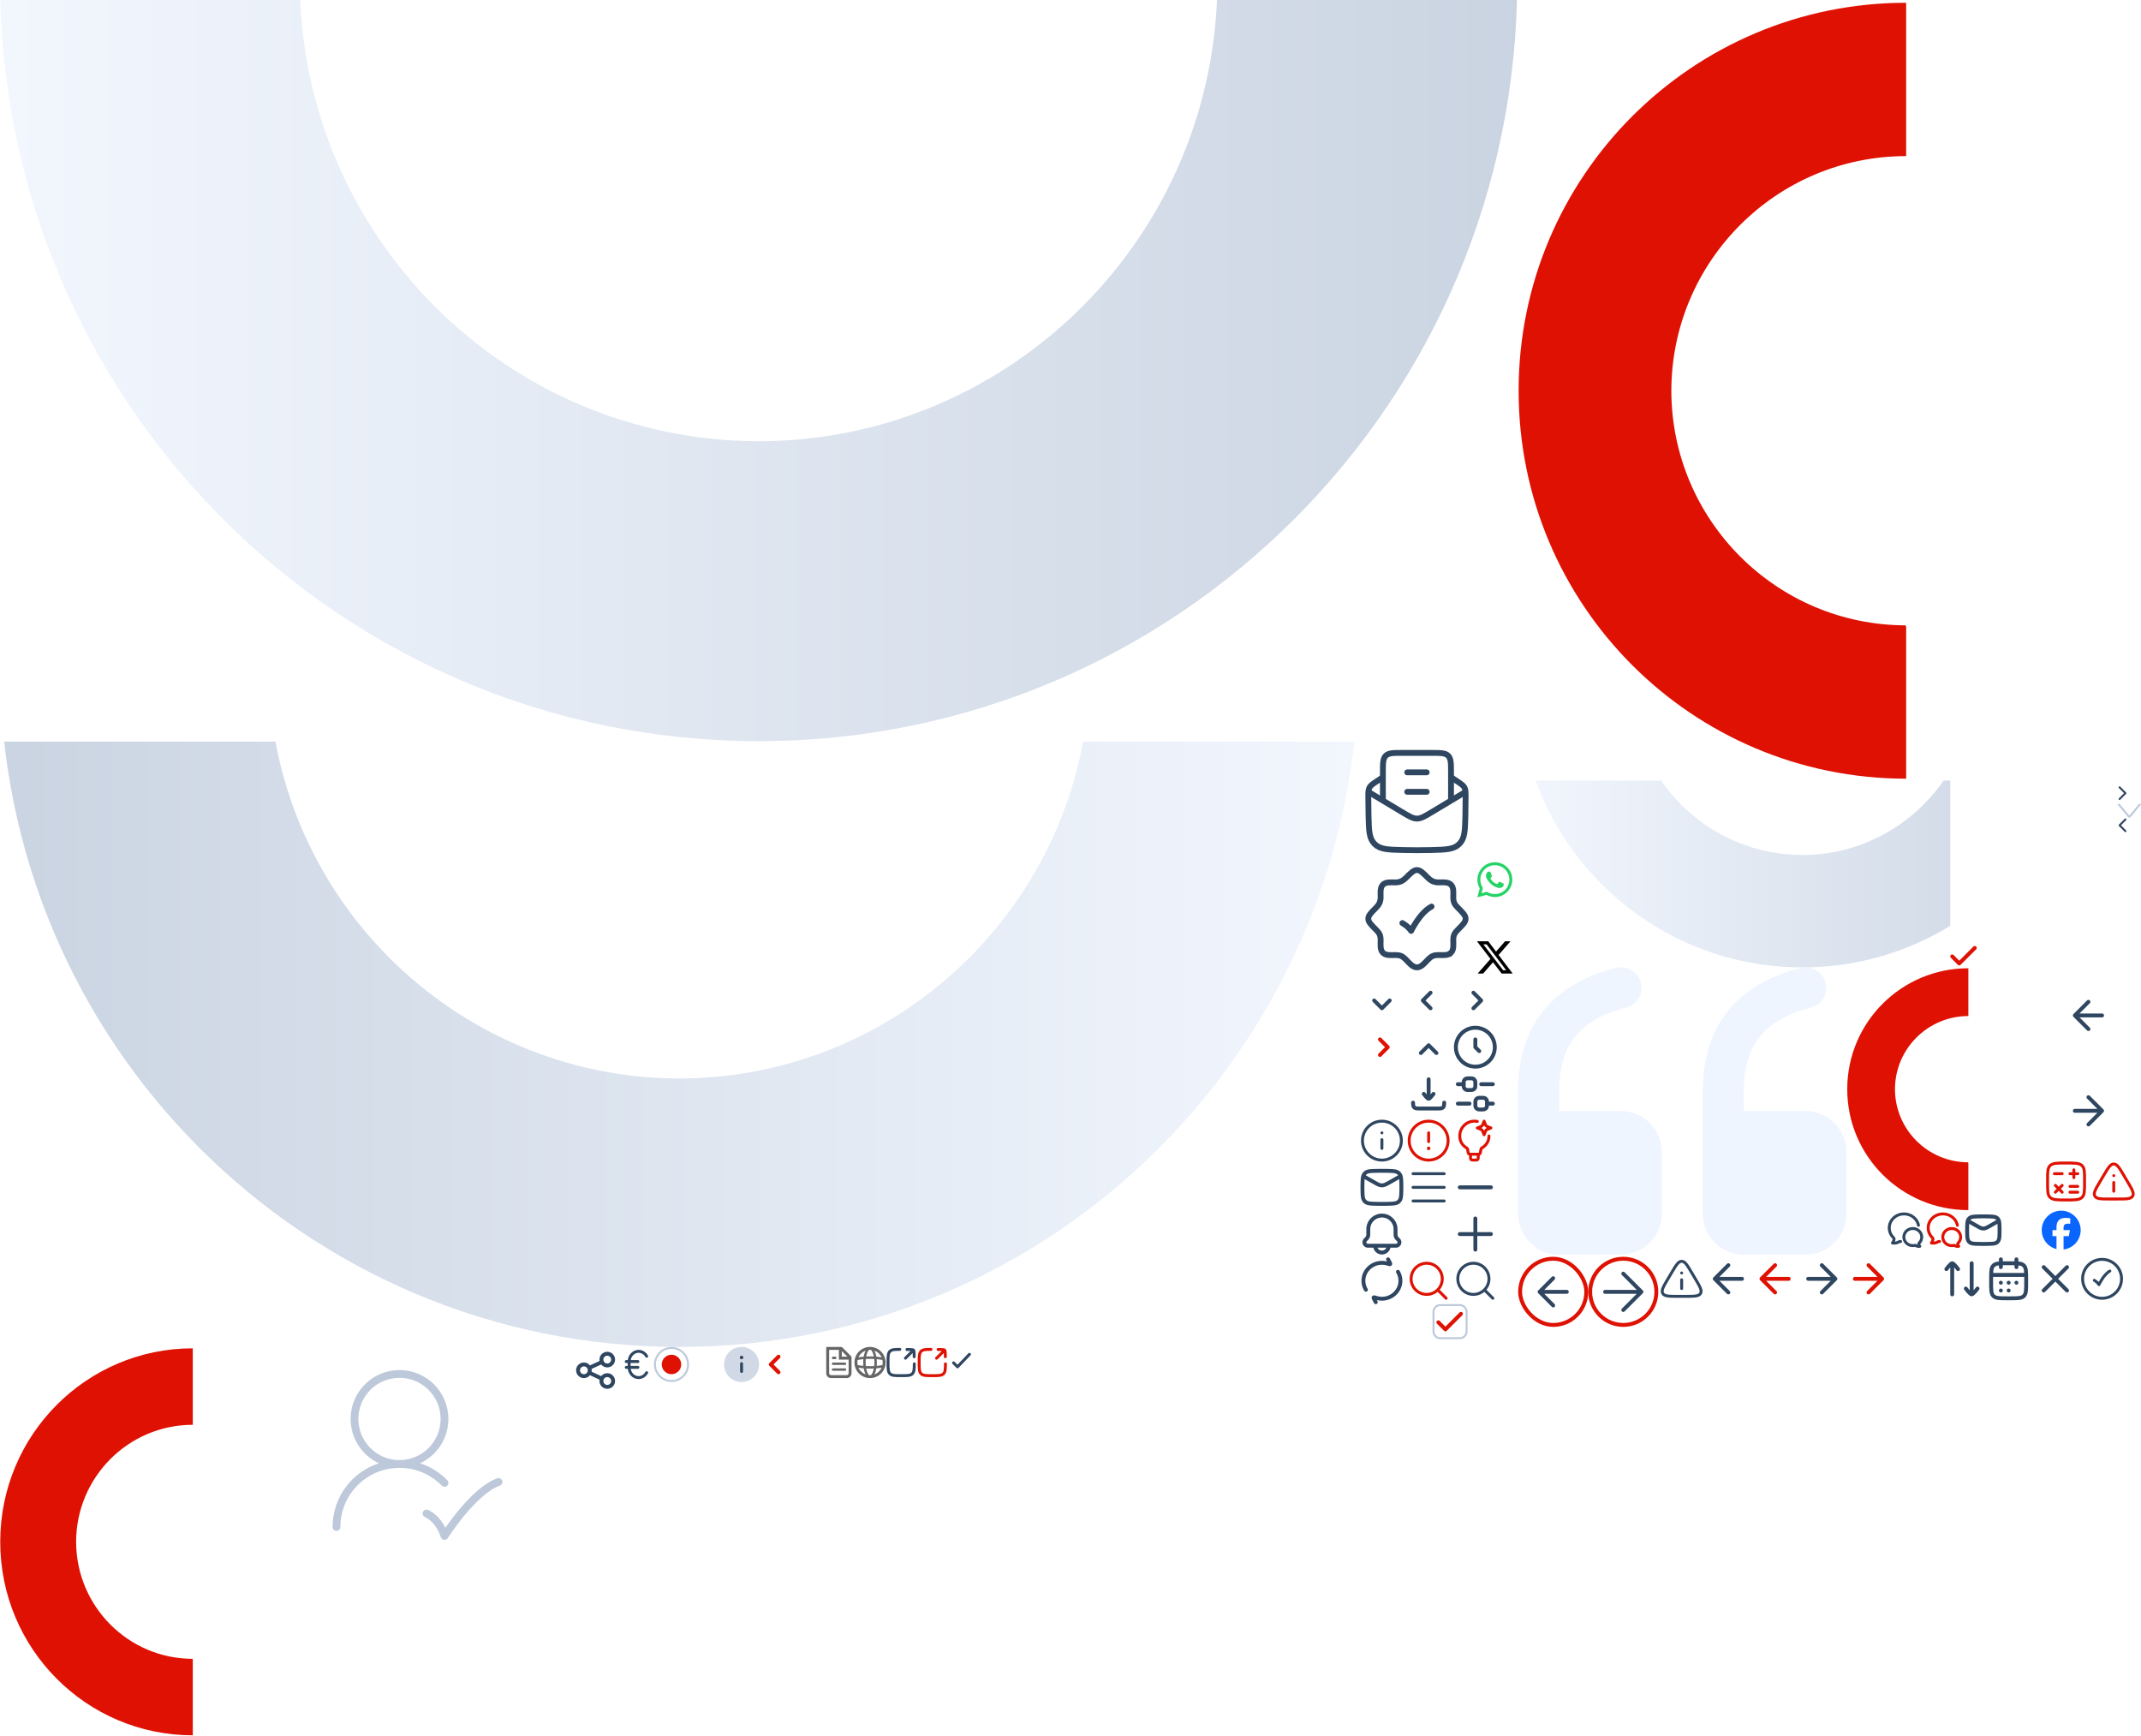 <svg width="1100" height="892" viewBox="0 0 1100 892" xmlns="http://www.w3.org/2000/svg" xmlns:xlink="http://www.w3.org/1999/xlink"><svg width="24" height="24" color="#DF1103" fill="none" viewBox="0 0 24 24" id="-alert" x="1074" y="595" xmlns="http://www.w3.org/2000/svg"><path d="M13.925 21h-3.85c-4.63 0-6.945 0-7.799-1.506-.853-1.506.331-3.503 2.7-7.495L6.9 8.752C9.176 4.918 10.313 3 12 3c1.687 0 2.824 1.918 5.1 5.753l1.924 3.245c2.369 3.993 3.553 5.99 2.7 7.496C20.87 21 18.555 21 13.924 21ZM12 17v-4.5M12 8.998v-.01" stroke="currentColor" stroke-width="1.5" stroke-linecap="round" stroke-linejoin="round"/></svg><svg width="24" height="24" color="#2F4660" fill="none" viewBox="0 0 24 24" id="-alert-blue" x="852" y="645" xmlns="http://www.w3.org/2000/svg"><path d="M13.925 21h-3.85c-4.63 0-6.945 0-7.799-1.506-.853-1.506.331-3.503 2.7-7.495L6.9 8.752C9.176 4.918 10.313 3 12 3c1.687 0 2.824 1.918 5.1 5.753l1.924 3.245c2.369 3.993 3.553 5.99 2.7 7.496C20.87 21 18.555 21 13.924 21ZM12 17v-4.5M12 8.998v-.01" stroke="currentColor" stroke-width="1.5" stroke-linecap="round" stroke-linejoin="round"/></svg><svg width="780" height="381" fill="none" viewBox="0 0 780 381" id="-arc-left" xmlns="http://www.w3.org/2000/svg"><path d="M389.299 226.704c130.385 0 236.177-106.128 236.177-236.927h154.049c0 215.981-174.465 391-389.762 391C174.465 380.777 0 205.758 0-10.223h154.049c0 130.799 105.793 236.927 236.178 236.927" fill="url(#aca)" fill-opacity=".8" style="mix-blend-mode:multiply"/><defs><linearGradient id="aca" x1="779.525" y1="185.277" x2="0" y2="185.277" gradientUnits="userSpaceOnUse"><stop stop-color="#BDC9DA"/><stop offset="1" stop-color="#EFF5FE"/></linearGradient></defs></svg><svg width="698" height="311" fill="none" viewBox="0 0 698 311" id="-arc-right" y="381" xmlns="http://www.w3.org/2000/svg"><path d="M349.415 173.083c-116.748 0-211.477-95-211.477-212.083H0c0 193.333 156.219 350 349 350S698 154.333 698-39H560.062c0 117.083-94.729 212.083-211.478 212.083" fill="url(#aea)" fill-opacity=".8"/><defs><linearGradient id="aea" x1="0" y1="136" x2="698" y2="136" gradientUnits="userSpaceOnUse"><stop stop-color="#BDC9DA"/><stop offset="1" stop-color="#EFF5FE"/></linearGradient></defs></svg><svg width="222" height="96" fill="none" viewBox="0 0 222 96" id="-arc-right-mobile" x="780" y="401" xmlns="http://www.w3.org/2000/svg"><path d="M145.826 38.286c48.841 0 88.469-39.754 88.469-88.75H292C292 30.44 226.648 96 146 96S0 30.44 0-50.464h57.705c0 48.996 39.628 88.75 88.469 88.75" fill="url(#ada)" fill-opacity=".8"/><defs><linearGradient id="ada" x1="292" y1="22.768" x2="0" y2="22.768" gradientUnits="userSpaceOnUse"><stop stop-color="#BDC9DA"/><stop offset="1" stop-color="#EFF5FE"/></linearGradient></defs></svg><svg width="24" height="24" fill="none" viewBox="0 0 24 24" id="-arrow-left" x="876" y="645" xmlns="http://www.w3.org/2000/svg"><path d="M19 12H5m0 0 7-7m-7 7 7 7" stroke="#2F4660" stroke-width="2" stroke-linecap="round" stroke-linejoin="round"/></svg><svg width="24" height="24" fill="none" viewBox="0 0 24 24" id="-arrow-left-red" x="900" y="645" xmlns="http://www.w3.org/2000/svg"><path d="M19 12H5m0 0 7-7m-7 7 7 7" stroke="#DF1103" stroke-width="2" stroke-linecap="round" stroke-linejoin="round"/></svg><svg width="24" height="24" fill="none" viewBox="0 0 24 24" id="-arrow-right" x="924" y="645" xmlns="http://www.w3.org/2000/svg"><path d="M5 12h14m0 0-7-7m7 7-7 7" stroke="#2F4660" stroke-width="2" stroke-linecap="round" stroke-linejoin="round"/></svg><svg width="24" height="24" fill="none" viewBox="0 0 24 24" id="-arrow-right-red" x="948" y="645" xmlns="http://www.w3.org/2000/svg"><path d="M5 12h14m0 0-7-7m7 7-7 7" stroke="#DF1103" stroke-width="2" stroke-linecap="round" stroke-linejoin="round"/></svg><svg width="24" height="24" fill="none" viewBox="0 0 24 24" id="-arrow-right-white" x="972" y="645" xmlns="http://www.w3.org/2000/svg"><path d="M5 12h14m0 0-7-7m7 7-7 7" stroke="#FFF" stroke-width="2" stroke-linecap="round" stroke-linejoin="round"/></svg><svg width="24" height="24" fill="none" viewBox="0 0 24 24" id="-arrow-up-down" x="996" y="645" xmlns="http://www.w3.org/2000/svg"><path d="M7 4v16M17 19V4M10 7S7.79 4 7 4 4 7 4 7M20 17s-2.21 3-3 3-3-3-3-3" stroke="#2F4660" stroke-width="2" stroke-linecap="round" stroke-linejoin="round"/></svg><svg width="320" height="401" fill="none" viewBox="0 0 320 401" id="-brand-symbol" x="780" xmlns="http://www.w3.org/2000/svg"><g clip-path="url(#ana)"><path d="M78.696 200.975c0-66.676 54.045-120.775 120.652-120.775V1.424C89.363 1.424.238 90.64.238 200.737s89.125 199.314 199.11 199.314v-78.776c-66.607 0-120.652-54.1-120.652-120.775" fill="#DF1103"/><path d="M199.111 80.437v78.777c-23.23 0-41.955 18.745-41.955 41.998 0 23.253 18.725 41.998 41.955 41.998v78.539c66.607 0 120.415-54.099 120.415-120.537 0-66.438-54.045-120.537-120.415-120.537" fill="#fff"/></g><defs><clipPath id="ana"><path fill="#fff" d="M0 0h320v401H0z"/></clipPath></defs></svg><svg width="159" height="200" fill="none" viewBox="0 0 159 200" id="-brand-symbol-medium" y="692" xmlns="http://www.w3.org/2000/svg"><g clip-path="url(#ala)"><path d="M39.102 100.237C39.102 66.982 65.956 40 99.051 40V.71C44.402.71.118 45.207.118 100.118c0 54.912 44.284 99.409 98.933 99.409v-39.29c-33.096 0-59.949-26.983-59.949-60.237" fill="#DF1103"/><path d="M98.933 40.118v39.29c-11.542 0-20.846 9.35-20.846 20.947 0 11.598 9.304 20.947 20.846 20.947v39.171c33.096 0 59.831-26.982 59.831-60.118s-26.853-60.118-59.83-60.118" fill="#fff"/></g><defs><clipPath id="ala"><path fill="#fff" d="M0 0h159v200H0z"/></clipPath></defs></svg><svg width="100" height="125" fill="none" viewBox="0 0 100 125" id="-brand-symbol-small" x="949" y="497" xmlns="http://www.w3.org/2000/svg"><g clip-path="url(#ama)"><path d="M24.593 62.648C24.593 41.864 41.48 25 62.296 25V.444C27.926.444.074 28.254.074 62.574c0 34.32 27.852 62.13 62.222 62.13v-24.556c-20.815 0-37.703-16.864-37.703-37.648" fill="#DF1103"/><path d="M62.222 25.074V49.63c-7.26 0-13.11 5.843-13.11 13.092 0 7.248 5.85 13.092 13.11 13.092v24.482c20.815 0 37.63-16.864 37.63-37.574 0-20.71-16.89-37.574-37.63-37.574" fill="#fff"/></g><defs><clipPath id="ama"><path fill="#fff" d="M0 0h100v125H0z"/></clipPath></defs></svg><svg width="25" height="24" fill="none" viewBox="0 0 25 24" id="-calculate-red" x="1049" y="595" xmlns="http://www.w3.org/2000/svg"><path d="M22 12.95v-1.9c0-4.03 0-6.046-1.391-7.298C19.217 2.5 16.979 2.5 12.5 2.5c-4.478 0-6.718 0-8.109 1.252S3 7.02 3 11.05v1.9c0 4.03 0 6.046 1.391 7.298C5.782 21.5 8.021 21.5 12.5 21.5c4.478 0 6.718 0 8.109-1.252S22 16.98 22 12.95Z" stroke="#DF1103" stroke-width="1.5"/><path d="M18.5 8h-4m2-2v4M18.5 17.5h-4M18.5 14.5h-4M10.5 17.5l-1.75-1.75m0 0L7 14m1.75 1.75L10.5 14m-1.75 1.75L7 17.5M10.5 8h-4" stroke="#DF1103" stroke-width="1.5" stroke-linecap="round" stroke-linejoin="round"/></svg><svg width="24" height="24" fill="none" viewBox="0 0 24 24" id="-calendar" x="1020" y="645" xmlns="http://www.w3.org/2000/svg"><path d="M16 2v4M8 2v4M13 4h-2C7.229 4 5.343 4 4.172 5.172 3 6.343 3 8.229 3 12v2c0 3.771 0 5.657 1.172 6.828C5.343 22 7.229 22 11 22h2c3.771 0 5.657 0 6.828-1.172C21 19.657 21 17.771 21 14v-2c0-3.771 0-5.657-1.172-6.828C18.657 4 16.771 4 13 4ZM3 10h18M11.995 14h.01m-.01 4h.01m3.986-4H16m-8 0h.009M8 18h.009" stroke="#2F4660" stroke-width="2" stroke-linecap="round" stroke-linejoin="round"/></svg><svg width="24" height="24" fill="none" viewBox="0 0 24 24" id="-cancel" x="1044" y="645" xmlns="http://www.w3.org/2000/svg"><path d="M18 6 6 18m12 0L6 6" stroke="#2F4660" stroke-width="2" stroke-linecap="round" stroke-linejoin="round"/></svg><svg width="20" height="20" fill="none" viewBox="0 0 20 20" id="-chatting" x="949" y="622" xmlns="http://www.w3.org/2000/svg"><path d="M16.667 7.5c-.663-3.321-3.74-5.833-7.434-5.833-4.178 0-7.566 3.212-7.566 7.175 0 1.903.782 3.633 2.057 4.917.28.283.468.669.392 1.066a3.953 3.953 0 0 1-.822 1.761c1.09.201 2.224.02 3.196-.492.344-.181.516-.272.637-.29.085-.013.195-.001.373.03" stroke="#fff" stroke-width="1.5" stroke-linecap="round" stroke-linejoin="round"/><path d="M9.167 13.551c0 2.422 2.052 4.385 4.583 4.385.298 0 .594-.027.887-.082.21-.04.315-.06.389-.048.073.011.177.067.386.177a2.978 2.978 0 0 0 1.935.301 2.425 2.425 0 0 1-.498-1.076c-.045-.243.068-.479.238-.652a4.268 4.268 0 0 0 1.246-3.005c0-2.421-2.052-4.384-4.583-4.384-2.53 0-4.583 1.963-4.583 4.384Z" stroke="#fff" stroke-width="1.5" stroke-linejoin="round"/></svg><svg width="20" height="20" fill="none" viewBox="0 0 20 20" id="-chatting-blue" x="969" y="622" xmlns="http://www.w3.org/2000/svg"><path d="M16.667 7.5c-.663-3.321-3.74-5.833-7.434-5.833-4.178 0-7.566 3.212-7.566 7.175 0 1.903.782 3.633 2.057 4.917.28.283.468.669.392 1.066a3.953 3.953 0 0 1-.822 1.761c1.09.201 2.224.02 3.196-.492.344-.181.516-.272.637-.29.085-.013.195-.001.373.03" stroke="#2F4660" stroke-width="1.5" stroke-linecap="round" stroke-linejoin="round"/><path d="M9.167 13.551c0 2.422 2.052 4.385 4.583 4.385.298 0 .594-.027.887-.082.21-.04.315-.06.389-.048.073.011.177.067.386.177a2.978 2.978 0 0 0 1.935.301 2.425 2.425 0 0 1-.498-1.076c-.045-.243.068-.479.238-.652a4.268 4.268 0 0 0 1.246-3.005c0-2.421-2.052-4.384-4.583-4.384-2.53 0-4.583 1.963-4.583 4.384Z" stroke="#2F4660" stroke-width="1.5" stroke-linejoin="round"/></svg><svg width="20" height="20" fill="none" viewBox="0 0 20 20" id="-chatting-red" x="989" y="622" xmlns="http://www.w3.org/2000/svg"><path d="M16.667 7.5c-.663-3.322-3.74-5.834-7.434-5.834-4.178 0-7.566 3.213-7.566 7.175 0 1.904.781 3.634 2.057 4.917.28.283.468.67.392 1.067a3.954 3.954 0 0 1-.822 1.76c1.09.202 2.224.02 3.196-.492.344-.18.515-.271.637-.29.085-.013.195 0 .373.03" stroke="#DF1103" stroke-width="1.5" stroke-linecap="round" stroke-linejoin="round"/><path d="M9.167 13.55c0 2.422 2.052 4.386 4.583 4.386.298 0 .594-.028.887-.082.21-.04.315-.06.389-.049.073.012.177.067.386.178a2.98 2.98 0 0 0 1.935.3 2.426 2.426 0 0 1-.498-1.076c-.046-.242.068-.479.238-.651a4.268 4.268 0 0 0 1.246-3.005c0-2.422-2.052-4.385-4.583-4.385s-4.583 1.963-4.583 4.385Z" stroke="#DF1103" stroke-width="1.5" stroke-linejoin="round"/></svg><svg width="18" height="18" fill="none" viewBox="0 0 18 18" id="-check-box" x="736" y="670" xmlns="http://www.w3.org/2000/svg"><path d="M4 .5h10A3.5 3.5 0 0 1 17.5 4v10a3.5 3.5 0 0 1-3.5 3.5H4A3.5 3.5 0 0 1 .5 14V4A3.5 3.5 0 0 1 4 .5Z" fill="#fff"/><path d="M4 .5h10A3.5 3.5 0 0 1 17.5 4v10a3.5 3.5 0 0 1-3.5 3.5H4A3.5 3.5 0 0 1 .5 14V4A3.5 3.5 0 0 1 4 .5Z" stroke="#BDC9DA"/><path d="m14.596 5-7.972 7.972L3 9.35" stroke="#DF1103" stroke-width="2" stroke-linecap="round" stroke-linejoin="round"/></svg><svg width="60" height="60" fill="none" viewBox="0 0 60 60" id="-checkmark-badge" x="698" y="442" xmlns="http://www.w3.org/2000/svg"><path d="M47.476 47.5h.024m-.024 0c-1.556 1.544-4.378 1.16-6.356 1.16-2.429 0-3.598.474-5.331 2.208C34.313 52.343 32.334 55 30 55c-2.334 0-4.313-2.657-5.789-4.133-1.733-1.733-2.902-2.208-5.33-2.208-1.98 0-4.8.385-6.357-1.159-1.57-1.556-1.183-4.389-1.183-6.38 0-2.517-.55-3.673-2.343-5.465C6.333 32.989 5 31.655 5 30c0-1.656 1.333-2.989 3.998-5.655 1.6-1.6 2.343-3.184 2.343-5.465 0-1.978-.385-4.8 1.159-6.356 1.556-1.57 4.389-1.183 6.38-1.183 2.28 0 3.866-.743 5.465-2.343C27.011 6.333 28.344 5 30 5c1.656 0 2.989 1.333 5.654 3.998 1.6 1.6 3.185 2.343 5.466 2.343 1.978 0 4.8-.385 6.357 1.159 1.569 1.556 1.182 4.389 1.182 6.38 0 2.517.55 3.673 2.343 5.465C53.666 27.011 55 28.344 55 30c0 1.656-1.333 2.989-3.998 5.654-1.793 1.792-2.343 2.95-2.343 5.466 0 1.991.386 4.824-1.183 6.38Z" stroke="#2F4660" stroke-width="3"/><path d="M22.5 32.232s3 1.63 4.5 4.018c0 0 4.5-9.375 10.5-12.5" stroke="#2F4660" stroke-width="3" stroke-linecap="round" stroke-linejoin="round"/></svg><svg width="24" height="24" fill="none" viewBox="0 0 24 24" id="-checkmark-circle" x="1068" y="645" xmlns="http://www.w3.org/2000/svg"><path d="M22 12c0-5.523-4.477-10-10-10S2 6.477 2 12s4.477 10 10 10 10-4.477 10-10Z" stroke="#2F4660" stroke-width="1.5"/><path d="M8 12.75s1.6.912 2.4 2.25c0 0 2.4-5.25 5.6-7" stroke="#2F4660" stroke-width="1.5" stroke-linecap="round" stroke-linejoin="round"/></svg><svg width="19" height="19" fill="none" viewBox="0 0 19 19" id="-checkmark-circle-small-white" x="698" y="670" xmlns="http://www.w3.org/2000/svg"><g clip-path="url(#awa)" stroke="#fff" stroke-width="1.5"><path d="M17 9.5a7.5 7.5 0 1 0-15 0 7.5 7.5 0 0 0 15 0Z"/><path d="M6.5 10.063s1.2.684 1.8 1.687c0 0 1.8-3.938 4.2-5.25" stroke-linecap="round" stroke-linejoin="round"/></g><defs><clipPath id="awa"><path fill="#fff" transform="translate(.5 .5)" d="M0 0h18v18H0z"/></clipPath></defs></svg><svg width="24" height="24" fill="none" viewBox="0 0 24 24" id="-chevron-down" x="698" y="502" xmlns="http://www.w3.org/2000/svg"><path d="m8 12 4 4 4-4" stroke="#2F4660" stroke-width="2" stroke-linecap="round" stroke-linejoin="round"/></svg><svg width="24" height="24" fill="none" viewBox="0 0 24 24" id="-chevron-left" x="722" y="502" xmlns="http://www.w3.org/2000/svg"><path d="m13 16-4-4 4-4" stroke="#2F4660" stroke-width="2" stroke-linecap="round" stroke-linejoin="round"/></svg><svg width="17" height="17" fill="none" viewBox="0 0 17 17" id="-chevron-left-red" x="390" y="692" xmlns="http://www.w3.org/2000/svg"><path d="M10 13 6 9l4-4" stroke="#DF1103" stroke-width="2" stroke-linecap="round" stroke-linejoin="round"/></svg><svg width="5" height="8" fill="none" viewBox="0 0 5 8" id="-chevron-left-small" x="1088" y="420" xmlns="http://www.w3.org/2000/svg"><g clip-path="url(#baa)"><path d="M4 1 1 4l3 3" stroke="#2F4660" stroke-linecap="round" stroke-linejoin="round"/></g><defs><clipPath id="baa"><path fill="#fff" transform="rotate(-180 2.5 4)" d="M0 0h5v8H0z"/></clipPath></defs></svg><svg width="24" height="24" fill="none" viewBox="0 0 24 24" id="-chevron-right" x="746" y="502" xmlns="http://www.w3.org/2000/svg"><path d="m11 16 4-4-4-4" stroke="#2F4660" stroke-width="2" stroke-linecap="round" stroke-linejoin="round"/></svg><svg width="24" height="24" fill="none" viewBox="0 0 24 24" id="-chevron-right-red" x="698" y="526" xmlns="http://www.w3.org/2000/svg"><path d="m11 16 4-4-4-4" stroke="#DF1103" stroke-width="2" stroke-linecap="round" stroke-linejoin="round"/></svg><svg width="5" height="12" fill="none" viewBox="0 0 5 12" id="-chevron-right-small" x="1088" y="401" xmlns="http://www.w3.org/2000/svg"><path d="m1 9.5 3-3-3-3" stroke="#2F4660" stroke-linecap="round" stroke-linejoin="round"/></svg><svg width="6" height="11" fill="none" viewBox="0 0 6 11" id="-chevron-right-white" x="1093" y="401" xmlns="http://www.w3.org/2000/svg"><path d="m1 9.686 4-4-4-4" stroke="#fff" stroke-width="2" stroke-linecap="round" stroke-linejoin="round"/></svg><svg width="24" height="24" fill="none" viewBox="0 0 24 24" id="-chevron-up" x="722" y="526" xmlns="http://www.w3.org/2000/svg"><path d="m16 15-4-4-4 4" stroke="#2F4660" stroke-width="2" stroke-linecap="round" stroke-linejoin="round"/></svg><svg width="36" height="37" fill="none" viewBox="0 0 36 37" id="-circle-left-arrow" x="780" y="645" xmlns="http://www.w3.org/2000/svg"><rect x="1" y="1.686" width="34" height="34" rx="17" stroke="#DF1103" stroke-width="2"/><path d="M25 18.686H11m0 0 7-7m-7 7 7 7" stroke="#2F4660" stroke-width="2" stroke-linecap="round" stroke-linejoin="round"/></svg><svg width="36" height="37" fill="none" viewBox="0 0 36 37" id="-circle-right-arrow" x="816" y="645" xmlns="http://www.w3.org/2000/svg"><path d="M18 1.686c9.389 0 17 7.611 17 17s-7.611 17-17 17-17-7.611-17-17 7.611-17 17-17Z" stroke="#DF1103" stroke-width="2"/><path d="M8.666 18.686h18.667m0 0-9.334-9.333m9.334 9.333-9.334 9.333" stroke="#2F4660" stroke-width="2" stroke-linecap="round" stroke-linejoin="round"/></svg><svg width="24" height="24" fill="none" viewBox="0 0 24 24" id="-clock" x="746" y="526" xmlns="http://www.w3.org/2000/svg"><path d="M12 22c5.523 0 10-4.477 10-10S17.523 2 12 2 2 6.477 2 12s4.477 10 10 10Z" stroke="#2F4660" stroke-width="2"/><path d="M12 8v4l2 2" stroke="#2F4660" stroke-width="2" stroke-linecap="round" stroke-linejoin="round"/></svg><svg width="19" height="19" fill="none" viewBox="0 0 19 19" id="-clock-small-white" x="717" y="670" xmlns="http://www.w3.org/2000/svg"><path d="M9.5 17a7.5 7.5 0 1 0 0-15 7.5 7.5 0 0 0 0 15Z" stroke="#fff" stroke-width="1.5"/><path d="M9.5 6.5v3L11 11" stroke="#fff" stroke-width="1.5" stroke-linecap="round" stroke-linejoin="round"/></svg><svg width="24" height="24" fill="none" viewBox="0 0 24 24" id="-clock-white" x="698" y="550" xmlns="http://www.w3.org/2000/svg"><path d="M12 22c5.523 0 10-4.477 10-10S17.523 2 12 2 2 6.477 2 12s4.477 10 10 10Z" stroke="#fff" stroke-width="2"/><path d="M12 8v4l2 2" stroke="#fff" stroke-width="2" stroke-linecap="round" stroke-linejoin="round"/></svg><svg width="18" height="18" fill="none" viewBox="0 0 18 18" id="-compare" x="754" y="670" xmlns="http://www.w3.org/2000/svg"><g clip-path="url(#bma)" stroke="#fff" stroke-width="1.5" stroke-linecap="round" stroke-linejoin="round"><path d="M3 12.75h12M14.25 5.25H3M5.25 10.5S3 12.157 3 12.75 5.25 15 5.25 15M12.75 3S15 4.657 15 5.25 12.75 7.5 12.75 7.5"/></g><defs><clipPath id="bma"><path fill="#fff" transform="rotate(-90 9 9)" d="M0 0h18v18H0z"/></clipPath></defs></svg><svg width="12" height="7" fill="none" viewBox="0 0 12 7" id="-down-arrow" x="1088" y="413" xmlns="http://www.w3.org/2000/svg"><path d="M12.067-.5 6.384 6.32 6 6.781l-.384-.46L-.067-.5h12.134Z" fill="#fff" stroke="#BDC9DA" stroke-linejoin="round"/></svg><svg width="16" height="16" fill="none" viewBox="0 0 16 16" id="-down-arrow-white" x="407" y="692" xmlns="http://www.w3.org/2000/svg"><path d="M8 3.333v9.334m0 0L12.667 8M8 12.667 3.333 8" stroke="#fff" stroke-width="2" stroke-linecap="round" stroke-linejoin="round"/></svg><svg width="24" height="24" fill="none" viewBox="0 0 24 24" id="-download" x="722" y="550" xmlns="http://www.w3.org/2000/svg"><path d="M12 14.5v-10m0 10c-.7 0-2.008-1.994-2.5-2.5m2.5 2.5c.7 0 2.008-1.994 2.5-2.5M20 16.5c0 2.482-.518 3-3 3H7c-2.482 0-3-.518-3-3" stroke="#2F4660" stroke-width="2" stroke-linecap="round" stroke-linejoin="round"/></svg><svg width="20" height="20" fill="none" viewBox="0 0 20 20" id="-email" x="1009" y="622" xmlns="http://www.w3.org/2000/svg"><path d="m1.667 5 5.76 3.264c2.125 1.204 3.022 1.204 5.146 0L18.333 5" stroke="#2F4660" stroke-width="2" stroke-linejoin="round"/><path d="M1.68 11.23c.055 2.554.082 3.832 1.024 4.778.943.946 2.255.979 4.879 1.045 1.617.04 3.218.04 4.835 0 2.624-.066 3.936-.099 4.878-1.045.943-.946.97-2.224 1.024-4.778a57.28 57.28 0 0 0 0-2.46c-.054-2.554-.081-3.832-1.024-4.778-.942-.946-2.254-.979-4.878-1.045a95.923 95.923 0 0 0-4.835 0c-2.624.066-3.936.1-4.879 1.045-.942.946-.97 2.224-1.024 4.778a57.558 57.558 0 0 0 0 2.46Z" stroke="#2F4660" stroke-width="2" stroke-linejoin="round"/></svg><svg width="18" height="18" fill="none" viewBox="0 0 18 18" id="-euro" x="318" y="692" xmlns="http://www.w3.org/2000/svg"><g clip-path="url(#bra)" stroke="#2F4660" stroke-width="1.5" stroke-linecap="round"><path d="M3.75 7.5h6M3.75 10.5h6" stroke-linejoin="round"/><path d="M14.25 13.206c-.848 1.524-2.391 2.544-4.154 2.544-2.676 0-4.846-2.35-4.846-5.25v-3c0-2.9 2.17-5.25 4.846-5.25 1.763 0 3.306 1.02 4.154 2.544"/></g><defs><clipPath id="bra"><path fill="#fff" d="M0 0h18v18H0z"/></clipPath></defs></svg><svg width="20" height="20" fill="none" viewBox="0 0 20 20" id="-facebook" x="1029" y="622" xmlns="http://www.w3.org/2000/svg"><g clip-path="url(#bta)"><path d="M10 0C4.477 0 0 4.477 0 10c0 4.69 3.229 8.625 7.584 9.706v-6.65H5.522V10h2.062V8.683c0-3.403 1.54-4.981 4.882-4.981.634 0 1.727.124 2.174.248v2.77a12.853 12.853 0 0 0-1.155-.037c-1.64 0-2.273.621-2.273 2.236V10h3.266l-.56 3.056h-2.706v6.87C16.164 19.33 20 15.114 20 10c0-5.523-4.477-10-10-10Z" fill="#fff"/></g><defs><clipPath id="bta"><path fill="#fff" d="M0 0h20v20H0z"/></clipPath></defs></svg><svg width="20" height="20" fill="none" viewBox="0 0 20 20" id="-facebook-blue" x="1049" y="622" xmlns="http://www.w3.org/2000/svg"><g clip-path="url(#bsa)"><path d="M10 0C4.477 0 0 4.477 0 10c0 4.69 3.229 8.625 7.584 9.706v-6.65H5.522V10h2.062V8.683c0-3.403 1.54-4.981 4.882-4.981.634 0 1.727.124 2.174.248v2.77a12.853 12.853 0 0 0-1.155-.037c-1.64 0-2.273.621-2.273 2.236V10h3.266l-.56 3.056h-2.706v6.87C16.164 19.33 20 15.114 20 10c0-5.523-4.477-10-10-10Z" fill="#0965FE"/></g><defs><clipPath id="bsa"><path fill="#fff" d="M0 0h20v20H0z"/></clipPath></defs></svg><svg fill="none" viewBox="0 0 16 16" width="16" height="16" id="-file" x="423" y="692" xmlns="http://www.w3.org/2000/svg"><path d="M14.5 13.5V5.41a1 1 0 0 0-.3-.7L9.8.29A1 1 0 0 0 9.08 0H1.5v13.5A2.5 2.5 0 0 0 4 16h8a2.5 2.5 0 0 0 2.5-2.5m-1.5 0v-7H8v-5H3v12a1 1 0 0 0 1 1h8a1 1 0 0 0 1-1M9.5 5V2.12L12.38 5zM5.13 5h-.62v1.25h2.12V5zm-.62 3h7.12v1.25H4.5zm.62 3h-.62v1.25h7.12V11z" clip-rule="evenodd" fill="#666" fill-rule="evenodd"/></svg><svg width="24" height="24" fill="none" viewBox="0 0 24 24" id="-filter-horizontal" x="746" y="550" xmlns="http://www.w3.org/2000/svg"><path d="M3 7h3M3 17h6M18 17h3M15 7h6" stroke="#2F4660" stroke-width="2" stroke-linecap="round" stroke-linejoin="round"/><path d="M6 7c0-.932 0-1.398.152-1.765a2 2 0 0 1 1.083-1.083C7.602 4 8.068 4 9 4c.932 0 1.398 0 1.765.152a2 2 0 0 1 1.083 1.083C12 5.602 12 6.068 12 7c0 .932 0 1.398-.152 1.765a2 2 0 0 1-1.083 1.083C10.398 10 9.932 10 9 10c-.932 0-1.398 0-1.765-.152a2 2 0 0 1-1.083-1.083C6 8.398 6 7.932 6 7ZM12 17c0-.932 0-1.398.152-1.765a2 2 0 0 1 1.083-1.083C13.602 14 14.068 14 15 14c.932 0 1.398 0 1.765.152a2 2 0 0 1 1.083 1.083C18 15.602 18 16.068 18 17c0 .932 0 1.398-.152 1.765a2 2 0 0 1-1.083 1.083C16.398 20 15.932 20 15 20c-.932 0-1.398 0-1.765-.152a2 2 0 0 1-1.083-1.083C12 18.398 12 17.932 12 17Z" stroke="#2F4660" stroke-width="2"/></svg><svg fill="none" viewBox="0 0 16 16" width="16" height="16" id="-globe" x="439" y="692" xmlns="http://www.w3.org/2000/svg"><g clip-path="url(#bwa)"><path fill-rule="evenodd" clip-rule="evenodd" d="M10.27 14.1a6.5 6.5 0 0 0 3.67-3.45q-1.24.21-2.7.34-.31 1.83-.97 3.1M8 16A8 8 0 1 0 8 0a8 8 0 0 0 0 16m.48-1.52a7 7 0 0 1-.96 0H7.5a4 4 0 0 1-.84-1.32q-.38-.89-.63-2.08a40 40 0 0 0 3.92 0q-.25 1.2-.63 2.08a4 4 0 0 1-.84 1.31zm2.94-4.76q1.66-.15 2.95-.43a7 7 0 0 0 0-2.58q-1.3-.27-2.95-.43a18 18 0 0 1 0 3.44m-1.27-3.54a17 17 0 0 1 0 3.64 39 39 0 0 1-4.3 0 17 17 0 0 1 0-3.64 39 39 0 0 1 4.3 0m1.1-1.17q1.45.13 2.69.34a6.5 6.5 0 0 0-3.67-3.44q.65 1.26.98 3.1M8.48 1.5l.01.02q.41.37.84 1.31.38.89.63 2.08a40 40 0 0 0-3.92 0q.25-1.2.63-2.08a4 4 0 0 1 .85-1.32 7 7 0 0 1 .96 0m-2.75.4a6.5 6.5 0 0 0-3.67 3.44 29 29 0 0 1 2.7-.34q.31-1.83.97-3.1M4.58 6.28q-1.66.16-2.95.43a7 7 0 0 0 0 2.58q1.3.27 2.95.43a18 18 0 0 1 0-3.44m.17 4.71q-1.45-.12-2.69-.34a6.5 6.5 0 0 0 3.67 3.44q-.65-1.27-.98-3.1" fill="#666"/></g><defs><clipPath id="bwa"><path fill="#fff" d="M0 0h16v16H0z"/></clipPath></defs></svg><svg width="24" height="24" color="#2F4660" fill="none" viewBox="0 0 24 24" id="-info" x="698" y="574" xmlns="http://www.w3.org/2000/svg"><circle cx="12" cy="12" r="10" stroke="currentColor" stroke-width="1.5" stroke-linecap="round" stroke-linejoin="round"/><path d="M12 16v-4.5M12 8.012v-.01" stroke="currentColor" stroke-width="1.5" stroke-linecap="round" stroke-linejoin="round"/></svg><svg width="24" height="24" fill="none" viewBox="0 0 24 24" id="-information-circle" x="722" y="574" xmlns="http://www.w3.org/2000/svg"><path d="M12 2C6.477 2 2 6.477 2 12s4.477 10 10 10 10-4.477 10-10S17.523 2 12 2ZM12 8v4.5" stroke="#DF1103" stroke-width="1.5" stroke-linecap="round" stroke-linejoin="round"/><path d="M12 15.988v.01" stroke="#DF1103" stroke-width="1.8" stroke-linecap="round" stroke-linejoin="round"/></svg><svg width="20" height="20" fill="none" viewBox="0 0 20 20" id="-information-circle-white" x="1069" y="622" xmlns="http://www.w3.org/2000/svg"><path d="M10 18.333a8.333 8.333 0 1 0 0-16.666 8.333 8.333 0 0 0 0 16.666ZM10 13.333v-3.75" stroke="#fff" stroke-width="1.5" stroke-linecap="round" stroke-linejoin="round"/><path d="M10 6.676v-.008" stroke="#fff" stroke-width="1.8" stroke-linecap="round" stroke-linejoin="round"/></svg><svg width="20" height="20" fill="none" viewBox="0 0 20 20" id="-insta" x="758" y="381" xmlns="http://www.w3.org/2000/svg"><g clip-path="url(#caa)" fill="#fff"><path d="M10 1.8c2.672 0 2.988.012 4.04.06.976.042 1.503.206 1.855.343.464.18.8.399 1.148.746.352.352.566.684.746 1.149.137.351.3.882.344 1.855.047 1.055.058 1.371.058 4.04 0 2.671-.011 2.987-.058 4.038-.043.977-.207 1.504-.344 1.856-.18.465-.398.8-.746 1.148a3.077 3.077 0 0 1-1.148.746c-.352.137-.883.301-1.856.344-1.055.047-1.371.059-4.039.059-2.672 0-2.988-.012-4.04-.059-.976-.043-1.503-.207-1.855-.344-.464-.18-.8-.398-1.148-.746a3.076 3.076 0 0 1-.746-1.148c-.137-.352-.3-.883-.344-1.856-.047-1.054-.058-1.37-.058-4.039 0-2.672.011-2.988.058-4.039.043-.976.207-1.504.344-1.855.18-.465.398-.801.746-1.149a3.076 3.076 0 0 1 1.148-.746c.352-.137.883-.3 1.856-.344 1.05-.046 1.367-.058 4.039-.058ZM10 0C7.285 0 6.945.012 5.879.059 4.816.105 4.086.277 3.453.523A4.88 4.88 0 0 0 1.68 1.68 4.9 4.9 0 0 0 .523 3.45C.277 4.085.105 4.811.06 5.874.012 6.945 0 7.285 0 10s.012 3.055.059 4.121c.046 1.063.218 1.793.464 2.426.258.66.598 1.219 1.157 1.773a4.888 4.888 0 0 0 1.77 1.153c.636.246 1.362.418 2.425.465 1.066.046 1.406.058 4.121.058 2.715 0 3.055-.012 4.121-.058 1.063-.047 1.793-.22 2.426-.465a4.888 4.888 0 0 0 1.77-1.153 4.888 4.888 0 0 0 1.152-1.77c.246-.636.418-1.363.465-2.425.047-1.066.058-1.406.058-4.121 0-2.715-.011-3.055-.058-4.121-.047-1.063-.22-1.793-.465-2.426A4.683 4.683 0 0 0 18.32 1.68 4.889 4.889 0 0 0 16.55.527C15.915.281 15.188.11 14.126.062 13.055.012 12.715 0 10 0Z"/><path d="M10 4.863A5.138 5.138 0 0 0 4.863 10a5.138 5.138 0 0 0 10.273 0c0-2.836-2.3-5.137-5.136-5.137Zm0 8.469a3.333 3.333 0 1 1 .001-6.665A3.333 3.333 0 0 1 10 13.332ZM16.54 4.66a1.2 1.2 0 1 1-2.4 0 1.2 1.2 0 0 1 2.4 0Z"/></g><defs><clipPath id="caa"><path fill="#fff" d="M0 0h20v20H0z"/></clipPath></defs></svg><svg width="24" height="24" fill="none" viewBox="0 0 24 24" id="-lightbulb-red" x="746" y="574" xmlns="http://www.w3.org/2000/svg"><path d="M19 9.62c0 2.58-1.27 4.565-3.202 5.872-.45.304-.675.456-.786.63-.11.172-.149.4-.224.854l-.06.353c-.132.798-.199 1.197-.479 1.434-.28.237-.684.237-1.493.237h-2.612c-.809 0-1.213 0-1.493-.237s-.346-.636-.48-1.434l-.058-.353c-.076-.453-.113-.68-.223-.852-.11-.172-.336-.326-.787-.634C5.192 14.183 4 12.199 4 9.62 4 5.413 7.358 2 11.5 2a7.42 7.42 0 0 1 1.5.152" stroke="#DF1103" stroke-width="1.5" stroke-linecap="round" stroke-linejoin="round"/><path d="m16.5 2 .258.697c.338.914.507 1.371.84 1.704.334.334.791.503 1.705.841L20 5.5l-.697.258c-.914.338-1.371.507-1.704.84-.334.334-.503.791-.841 1.705L16.5 9l-.258-.697c-.338-.914-.507-1.371-.84-1.704-.334-.334-.791-.503-1.705-.841L13 5.5l.697-.258c.914-.338 1.371-.507 1.704-.84.334-.334.503-.791.841-1.705L16.5 2ZM13.5 19v1c0 .943 0 1.414-.293 1.707-.293.293-.764.293-1.707.293-.943 0-1.414 0-1.707-.293C9.5 21.414 9.5 20.943 9.5 20v-1" stroke="#DF1103" stroke-width="1.5" stroke-linejoin="round"/></svg><svg width="16" height="16" fill="none" viewBox="0 0 16 16" id="-link-square" x="455" y="692" xmlns="http://www.w3.org/2000/svg"><path d="M7.325 1.252c-2.736.004-4.17.072-5.085.987C1.25 3.228 1.25 4.82 1.25 8c0 3.182 0 4.773.989 5.761.988.988 2.579.988 5.76.988 3.182 0 4.772 0 5.76-.988.917-.916.984-2.349.989-5.085M14.36 1.638l-4.162 4.15m4.162-4.15c-.37-.37-2.866-.336-3.394-.329m3.394.33c.37.37.336 2.868.329 3.397" stroke="#2F4660" stroke-width="1.5" stroke-linecap="round" stroke-linejoin="round"/></svg><svg width="16" height="16" fill="none" viewBox="0 0 16 16" id="-link-square-red" x="471" y="692" xmlns="http://www.w3.org/2000/svg"><path d="M7.325 1.252c-2.736.004-4.17.072-5.085.987C1.25 3.228 1.25 4.82 1.25 8c0 3.182 0 4.773.989 5.761.988.988 2.579.988 5.76.988 3.182 0 4.772 0 5.76-.988.917-.916.984-2.349.989-5.085M14.36 1.638l-4.162 4.15m4.162-4.15c-.37-.37-2.866-.336-3.394-.329m3.394.33c.37.37.336 2.868.329 3.397" stroke="#DF1103" stroke-width="1.5" stroke-linecap="round" stroke-linejoin="round"/></svg><svg width="20" height="20" fill="none" viewBox="0 0 20 20" id="-linkedin" x="758" y="401" xmlns="http://www.w3.org/2000/svg"><g clip-path="url(#cea)"><path d="M18.52 0H1.477C.66 0 0 .645 0 1.441v17.114C0 19.352.66 20 1.477 20H18.52c.816 0 1.48-.648 1.48-1.441V1.44C20 .645 19.336 0 18.52 0ZM5.934 17.043h-2.97V7.496h2.97v9.547ZM4.449 6.195a1.72 1.72 0 1 1-.006-3.439 1.72 1.72 0 0 1 .006 3.44Zm12.594 10.848h-2.965v-4.64c0-1.106-.02-2.532-1.543-2.532-1.543 0-1.777 1.207-1.777 2.453v4.719H7.797V7.496h2.844v1.305h.039c.394-.75 1.363-1.543 2.804-1.543 3.004 0 3.559 1.976 3.559 4.547v5.238Z" fill="#fff"/></g><defs><clipPath id="cea"><path fill="#fff" d="M0 0h20v20H0z"/></clipPath></defs></svg><svg width="24" height="24" fill="none" viewBox="0 0 24 24" id="-mail" x="698" y="598" xmlns="http://www.w3.org/2000/svg"><path d="m2 6 6.913 3.917c2.549 1.444 3.625 1.444 6.174 0L22 6" stroke="#2F4660" stroke-width="2" stroke-linejoin="round"/><path d="M2.016 13.476c.065 3.065.098 4.598 1.229 5.733 1.131 1.136 2.705 1.175 5.854 1.254 1.94.05 3.862.05 5.802 0 3.149-.079 4.723-.118 5.854-1.254 1.131-1.135 1.164-2.668 1.23-5.733.02-.986.02-1.966 0-2.952-.066-3.065-.099-4.598-1.23-5.733-1.131-1.136-2.705-1.175-5.854-1.254a115.11 115.11 0 0 0-5.802 0c-3.149.079-4.723.118-5.854 1.254-1.131 1.135-1.164 2.668-1.23 5.733a69.066 69.066 0 0 0 0 2.952Z" stroke="#2F4660" stroke-width="2" stroke-linejoin="round"/></svg><svg width="24" height="24" color="#2F4660" fill="none" viewBox="0 0 24 24" id="-menu" x="722" y="598" xmlns="http://www.w3.org/2000/svg"><path d="M4 5h16M4 12h16M4 19h16" stroke="currentColor" stroke-width="1.5" stroke-linecap="round" stroke-linejoin="round"/></svg><svg width="24" height="24" fill="none" viewBox="0 0 24 24" id="-minus-sign" x="746" y="598" xmlns="http://www.w3.org/2000/svg"><path d="M20 12H4" stroke="#2F4660" stroke-width="2" stroke-linecap="round" stroke-linejoin="round"/></svg><svg width="48" height="49" fill="none" viewBox="0 0 48 49" id="-nav-left-arrow" x="1049" y="497" xmlns="http://www.w3.org/2000/svg"><g filter="url(#cia)"><rect x="40" y="35.686" width="32" height="32" rx="16" transform="rotate(-180 40 35.686)" fill="#fff"/><path d="M31 19.686H17m0 0 7-7m-7 7 7 7" stroke="#2F4660" stroke-width="2" stroke-linecap="round" stroke-linejoin="round"/></g><defs><filter id="cia" x="0" y=".686" width="48" height="48" filterUnits="userSpaceOnUse" color-interpolation-filters="sRGB"><feFlood flood-opacity="0" result="BackgroundImageFix"/><feColorMatrix in="SourceAlpha" values="0 0 0 0 0 0 0 0 0 0 0 0 0 0 0 0 0 0 127 0" result="hardAlpha"/><feMorphology radius="12" in="SourceAlpha" result="effect1_dropShadow_12274_13111"/><feOffset dy="5"/><feGaussianBlur stdDeviation="10"/><feColorMatrix values="0 0 0 0 0.184 0 0 0 0 0.275 0 0 0 0 0.376 0 0 0 0.3 0"/><feBlend in2="BackgroundImageFix" result="effect1_dropShadow_12274_13111"/><feBlend in="SourceGraphic" in2="effect1_dropShadow_12274_13111" result="shape"/></filter></defs></svg><svg width="48" height="49" fill="none" viewBox="0 0 48 49" id="-nav-right-arrow" x="1049" y="546" xmlns="http://www.w3.org/2000/svg"><g filter="url(#cja)"><rect width="32" height="32" rx="16" transform="matrix(-1 0 0 1 40 3.686)" fill="#fff"/><path d="M17 19.686h14m0 0-7-7m7 7-7 7" stroke="#2F4660" stroke-width="2" stroke-linecap="round" stroke-linejoin="round"/></g><defs><filter id="cja" x="0" y=".686" width="48" height="48" filterUnits="userSpaceOnUse" color-interpolation-filters="sRGB"><feFlood flood-opacity="0" result="BackgroundImageFix"/><feColorMatrix in="SourceAlpha" values="0 0 0 0 0 0 0 0 0 0 0 0 0 0 0 0 0 0 127 0" result="hardAlpha"/><feMorphology radius="12" in="SourceAlpha" result="effect1_dropShadow_12274_13123"/><feOffset dy="5"/><feGaussianBlur stdDeviation="10"/><feColorMatrix values="0 0 0 0 0.184 0 0 0 0 0.275 0 0 0 0 0.376 0 0 0 0.3 0"/><feBlend in2="BackgroundImageFix" result="effect1_dropShadow_12274_13123"/><feBlend in="SourceGraphic" in2="effect1_dropShadow_12274_13123" result="shape"/></filter></defs></svg><svg width="60" height="61" fill="none" viewBox="0 0 60 61" id="-newsletter" x="698" y="381" xmlns="http://www.w3.org/2000/svg"><path d="m12.5 18.3-3.046 2.032c-2.184 1.456-3.277 2.184-3.868 3.295-.592 1.11-.588 2.415-.58 5.025.011 3.143.04 6.344.121 9.584.192 7.687.288 11.53 3.114 14.356 2.826 2.826 6.721 2.923 14.512 3.118 4.846.121 9.65.121 14.496 0 7.79-.195 11.685-.292 14.511-3.118 2.827-2.826 2.922-6.67 3.114-14.356.081-3.24.11-6.441.121-9.584.009-2.61.013-3.915-.579-5.025-.592-1.11-1.684-1.839-3.868-3.295L47.5 18.301" stroke="#2F4660" stroke-width="3" stroke-linejoin="round"/><path d="m5 25.8 17.283 10.37c3.76 2.256 5.64 3.384 7.717 3.384 2.078 0 3.958-1.128 7.718-3.384L55 25.8" stroke="#2F4660" stroke-width="3" stroke-linejoin="round"/><path d="M12.5 30.8v-15c0-4.713 0-7.07 1.464-8.535 1.465-1.464 3.822-1.464 8.536-1.464h15c4.714 0 7.071 0 8.535 1.464C47.5 8.73 47.5 11.087 47.5 15.801v15" stroke="#2F4660" stroke-width="3"/><path d="M25 25.8h10m-10-10h10" stroke="#2F4660" stroke-width="3" stroke-linecap="round" stroke-linejoin="round"/></svg><svg width="24" height="24" fill="none" viewBox="0 0 24 24" id="-notification" x="698" y="622" xmlns="http://www.w3.org/2000/svg"><path d="M15.5 18a3.5 3.5 0 1 1-7 0M19.231 18H4.77a1.769 1.769 0 0 1-1.25-3.02l.602-.603A3 3 0 0 0 5 12.256V9.5a7 7 0 0 1 14 0v2.756a3 3 0 0 0 .879 2.121l.603.603a1.77 1.77 0 0 1-1.25 3.02Z" stroke="#2F4660" stroke-width="2" stroke-linecap="round" stroke-linejoin="round"/></svg><svg width="24" height="24" fill="none" viewBox="0 0 24 24" id="-notification-white" x="722" y="622" xmlns="http://www.w3.org/2000/svg"><path d="M15.5 18a3.5 3.5 0 1 1-7 0M19.231 18H4.77a1.769 1.769 0 0 1-1.25-3.02l.602-.603A3 3 0 0 0 5 12.256V9.5a7 7 0 0 1 14 0v2.756a3 3 0 0 0 .879 2.121l.603.603a1.77 1.77 0 0 1-1.25 3.02Z" stroke="#fff" stroke-width="2" stroke-linecap="round" stroke-linejoin="round"/></svg><svg width="86" height="85" fill="none" y="401" viewBox="0 0 86 85" id="-play" x="1002" xmlns="http://www.w3.org/2000/svg"><path d="M43 80.75c21.125 0 38.25-17.125 38.25-38.25S64.125 4.25 43 4.25 4.75 21.375 4.75 42.5 21.875 80.75 43 80.75z" stroke="#fff" stroke-width="3.188" stroke-linecap="round" stroke-linejoin="round"/><path d="M35.35 27.2 58.3 42.5 35.35 57.8V27.2z" stroke="#fff" stroke-width="3.188" stroke-linecap="round" stroke-linejoin="round"/></svg><svg width="24" height="24" fill="none" viewBox="0 0 24 24" id="-plus-sign" x="746" y="622" xmlns="http://www.w3.org/2000/svg"><path d="M12 4v16m8-8H4" stroke="#2F4660" stroke-width="2" stroke-linecap="round" stroke-linejoin="round"/></svg><svg width="169" height="148" fill="none" viewBox="0 0 169 148" id="-quote" x="780" y="497" xmlns="http://www.w3.org/2000/svg"><path d="M115.958 147.602a21.085 21.085 0 0 1-21.083-21.084v-63.25c0-32.995 17.394-54.743 50.147-62.933a10.54 10.54 0 0 1 13.059 11.772 10.536 10.536 0 0 1-7.936 8.678c-23.476 5.872-34.187 19.26-34.187 42.483V73.81h31.625a21.085 21.085 0 0 1 21.031 19.502l.053 1.581v31.625a21.084 21.084 0 0 1-21.084 21.084h-31.625Zm-94.875 0A21.084 21.084 0 0 1 0 126.518v-63.25C0 30.273 17.394 8.525 50.147.335a10.542 10.542 0 1 1 5.123 20.45c-23.476 5.872-34.187 19.26-34.187 42.483V73.81h31.625A21.084 21.084 0 0 1 73.74 93.312l.053 1.581v31.625a21.08 21.08 0 0 1-21.084 21.084H21.083Z" fill="#EFF5FE"/></svg><svg width="18" height="18" fill="none" viewBox="0 0 18 18" id="-radio-box" x="336" y="692" xmlns="http://www.w3.org/2000/svg"><path d="M9 .5a8.5 8.5 0 1 1 0 17 8.5 8.5 0 0 1 0-17Z" fill="#fff"/><path d="M9 .5a8.5 8.5 0 1 1 0 17 8.5 8.5 0 0 1 0-17Z" stroke="#BDC9DA"/><circle cx="9" cy="9" r="5" fill="#DF1103"/></svg><svg width="24" height="24" fill="none" viewBox="0 0 24 24" id="-reload" x="698" y="646" xmlns="http://www.w3.org/2000/svg"><path d="m15.167 1 .598 1.118c.404.755.606 1.133.472 1.295-.133.162-.573.031-1.454-.23A9.766 9.766 0 0 0 12 2.78C6.753 2.78 2.5 6.908 2.5 12a8.97 8.97 0 0 0 1.27 4.61M8.834 23l-.598-1.118c-.404-.756-.606-1.134-.472-1.295.133-.162.573-.032 1.454.23.88.261 1.815.402 2.783.402 5.247 0 9.5-4.128 9.5-9.22a8.97 8.97 0 0 0-1.27-4.609" stroke="#2F4660" stroke-width="2" stroke-linecap="round" stroke-linejoin="round"/></svg><svg width="24" height="24" color="#DF1103" fill="none" viewBox="0 0 24 24" id="-search" x="722" y="646" xmlns="http://www.w3.org/2000/svg"><path d="m17 17 4 4M19 11a8 8 0 1 0-16 0 8 8 0 0 0 16 0Z" stroke="currentColor" stroke-width="1.5" stroke-linecap="round" stroke-linejoin="round"/></svg><svg width="24" height="24" color="#2F4660" fill="none" viewBox="0 0 24 24" id="-search-blue" x="746" y="646" xmlns="http://www.w3.org/2000/svg"><path d="m17 17 4 4M19 11a8 8 0 1 0-16 0 8 8 0 0 0 16 0Z" stroke="currentColor" stroke-width="1.5" stroke-linecap="round" stroke-linejoin="round"/></svg><svg width="24" height="24" color="#fff" fill="none" viewBox="0 0 24 24" id="-search-white" x="270" y="692" xmlns="http://www.w3.org/2000/svg"><path d="m17 17 4 4M19 11a8 8 0 1 0-16 0 8 8 0 0 0 16 0Z" stroke="currentColor" stroke-width="1.5" stroke-linecap="round" stroke-linejoin="round"/></svg><svg width="24" height="24" fill="none" viewBox="0 0 24 24" id="-share-blue" x="294" y="692" xmlns="http://www.w3.org/2000/svg"><path d="M21 6.5a3 3 0 1 1-6 0 3 3 0 0 1 6 0ZM9 12a3 3 0 1 1-6 0 3 3 0 0 1 6 0ZM21 17.5a3 3 0 1 1-6 0 3 3 0 0 1 6 0ZM8.729 10.75l6.5-3m-6.5 5.5 6.5 3" stroke="#2F4660" stroke-width="2"/></svg><svg width="18" height="18" fill="none" viewBox="0 0 18 18" id="-tick" x="354" y="692" xmlns="http://www.w3.org/2000/svg"><path d="m2 11 3.5 3.5L16 3.5" stroke="#fff" stroke-width="1.5" stroke-linecap="round" stroke-linejoin="round"/></svg><svg width="14" height="14" fill="none" viewBox="0 0 14 14" id="-tick-blue" x="487" y="692" xmlns="http://www.w3.org/2000/svg"><path d="m2.917 8.166 2.041 2.042 6.125-6.417" stroke="#2F4660" stroke-width="1.5" stroke-linecap="round" stroke-linejoin="round"/></svg><svg width="14" height="10" fill="none" viewBox="0 0 14 10" id="-tick-red" x="1002" y="486" xmlns="http://www.w3.org/2000/svg"><path d="M12.596 1 4.624 8.972 1 5.35" stroke="#DF1103" stroke-width="2" stroke-linecap="round" stroke-linejoin="round"/></svg><svg width="18" height="18" fill="none" viewBox="0 0 18 18" id="-tooltip" x="372" y="692" xmlns="http://www.w3.org/2000/svg"><path d="M9 18A9 9 0 1 0 9 0a9 9 0 0 0 0 18Z" fill="#BDC9DA" fill-opacity=".7"/><path d="M9 12.6V8.55" stroke="#2F4660" stroke-width="1.5" stroke-linecap="round" stroke-linejoin="round"/><path d="M9 5.412v-.01" stroke="#2F4660" stroke-width="1.8" stroke-linecap="round" stroke-linejoin="round"/></svg><svg width="111" height="111" fill="none" viewBox="0 0 111 111" id="-user-check" x="159" y="692" xmlns="http://www.w3.org/2000/svg"><path d="M69.375 37c0-12.772-10.353-23.125-23.125-23.125S23.125 24.228 23.125 37 33.478 60.125 46.25 60.125 69.375 49.772 69.375 37ZM13.875 92.5c0-17.88 14.495-32.375 32.375-32.375 9.059 0 17.249 3.72 23.125 9.717M60.125 85.563s6.237 2.343 9.25 11.562c0 0 14.691-23.125 27.75-27.75" stroke="#BDC9DA" stroke-width="4" stroke-linecap="round" stroke-linejoin="round"/></svg><svg width="20" height="20" fill="none" viewBox="0 0 20 20" id="-vimeo" x="758" y="421" xmlns="http://www.w3.org/2000/svg"><path d="M19.26 5.23c-.084 2.03-1.343 4.812-3.779 8.353-2.518 3.709-4.648 5.532-6.407 5.532-1.065 0-1.981-1.125-2.731-3.386-.51-2.041-.973-4.104-1.491-6.166-.556-2.25-1.148-3.375-1.796-3.375-.13 0-.612.333-1.445.99l-.87-1.272C1.667 5 2.556 4.094 3.444 3.188 4.667 2 5.584 1.375 6.185 1.313c1.445-.167 2.333.958 2.667 3.333.36 2.573.61 4.167.75 4.792.398 2.124.86 3.166 1.37 3.166.39 0 .972-.666 1.75-2.052.778-1.375 1.195-2.427 1.25-3.156.111-1.188-.305-1.781-1.25-1.781-.444 0-.898.114-1.37.343.907-3.364 2.648-5 5.213-4.906 1.907.063 2.805 1.458 2.694 4.177Z" fill="#fff"/></svg><svg width="20" height="20" fill="none" viewBox="0 0 20 20" id="-whatsapp" x="758" y="442" xmlns="http://www.w3.org/2000/svg"><path d="M16.377 3.619A8.921 8.921 0 0 0 10.037 1C5.096 1 1.071 5.005 1.071 9.92a8.91 8.91 0 0 0 1.194 4.455L1 19l4.749-1.242a9.002 9.002 0 0 0 4.287 1.089c4.939 0 8.964-4.005 8.964-8.919a8.84 8.84 0 0 0-2.623-6.309Zm-6.34 13.716c-1.34 0-2.651-.36-3.8-1.035l-.271-.162-2.822.738.75-2.736-.18-.279a7.406 7.406 0 0 1-1.14-3.942c0-4.086 3.347-7.416 7.453-7.416 1.99 0 3.862.774 5.264 2.178a7.36 7.36 0 0 1 2.18 5.247c.018 4.086-3.328 7.407-7.435 7.407Zm4.088-5.544c-.226-.108-1.33-.648-1.529-.729-.208-.072-.353-.108-.507.108-.153.225-.578.729-.705.873-.127.153-.262.171-.489.054-.226-.108-.95-.351-1.8-1.107-.669-.594-1.112-1.323-1.248-1.548-.126-.225-.018-.342.1-.459.1-.099.226-.261.334-.387.109-.126.154-.225.227-.369.072-.153.036-.279-.019-.387a73.83 73.83 0 0 1-.687-1.656c-.18-.432-.37-.378-.507-.387h-.434a.814.814 0 0 0-.597.279c-.199.225-.778.765-.778 1.863 0 1.098.805 2.16.914 2.304.109.153 1.583 2.403 3.826 3.366.534.234.95.369 1.275.468.534.171 1.023.144 1.412.09.434-.063 1.33-.54 1.51-1.062.19-.522.19-.963.127-1.062-.064-.099-.2-.144-.425-.252Z" fill="#25D366"/></svg><svg width="20" height="20" fill="none" viewBox="0 0 20 20" id="-x" x="758" y="462" xmlns="http://www.w3.org/2000/svg"><path d="M15.272 1.587h2.811l-6.142 7.02 7.226 9.551h-5.658l-4.43-5.793-5.07 5.793H1.194l6.57-7.508L.832 1.587h5.801l4.005 5.295 4.633-5.295Zm-.987 14.889h1.558L5.788 3.18H4.116l10.17 13.295Z" fill="#fff"/></svg><svg width="20" height="20" fill="none" viewBox="0 0 20 20" id="-x-black" x="758" y="482" xmlns="http://www.w3.org/2000/svg"><path d="M15.272 1.587h2.81l-6.14 7.02 7.224 9.551H13.51l-4.431-5.793-5.07 5.793H1.195l6.57-7.508L.832 1.587h5.8l4.006 5.295 4.633-5.295Zm-.987 14.889h1.558L5.787 3.18H4.116l10.169 13.295Z" fill="#000"/></svg></svg>